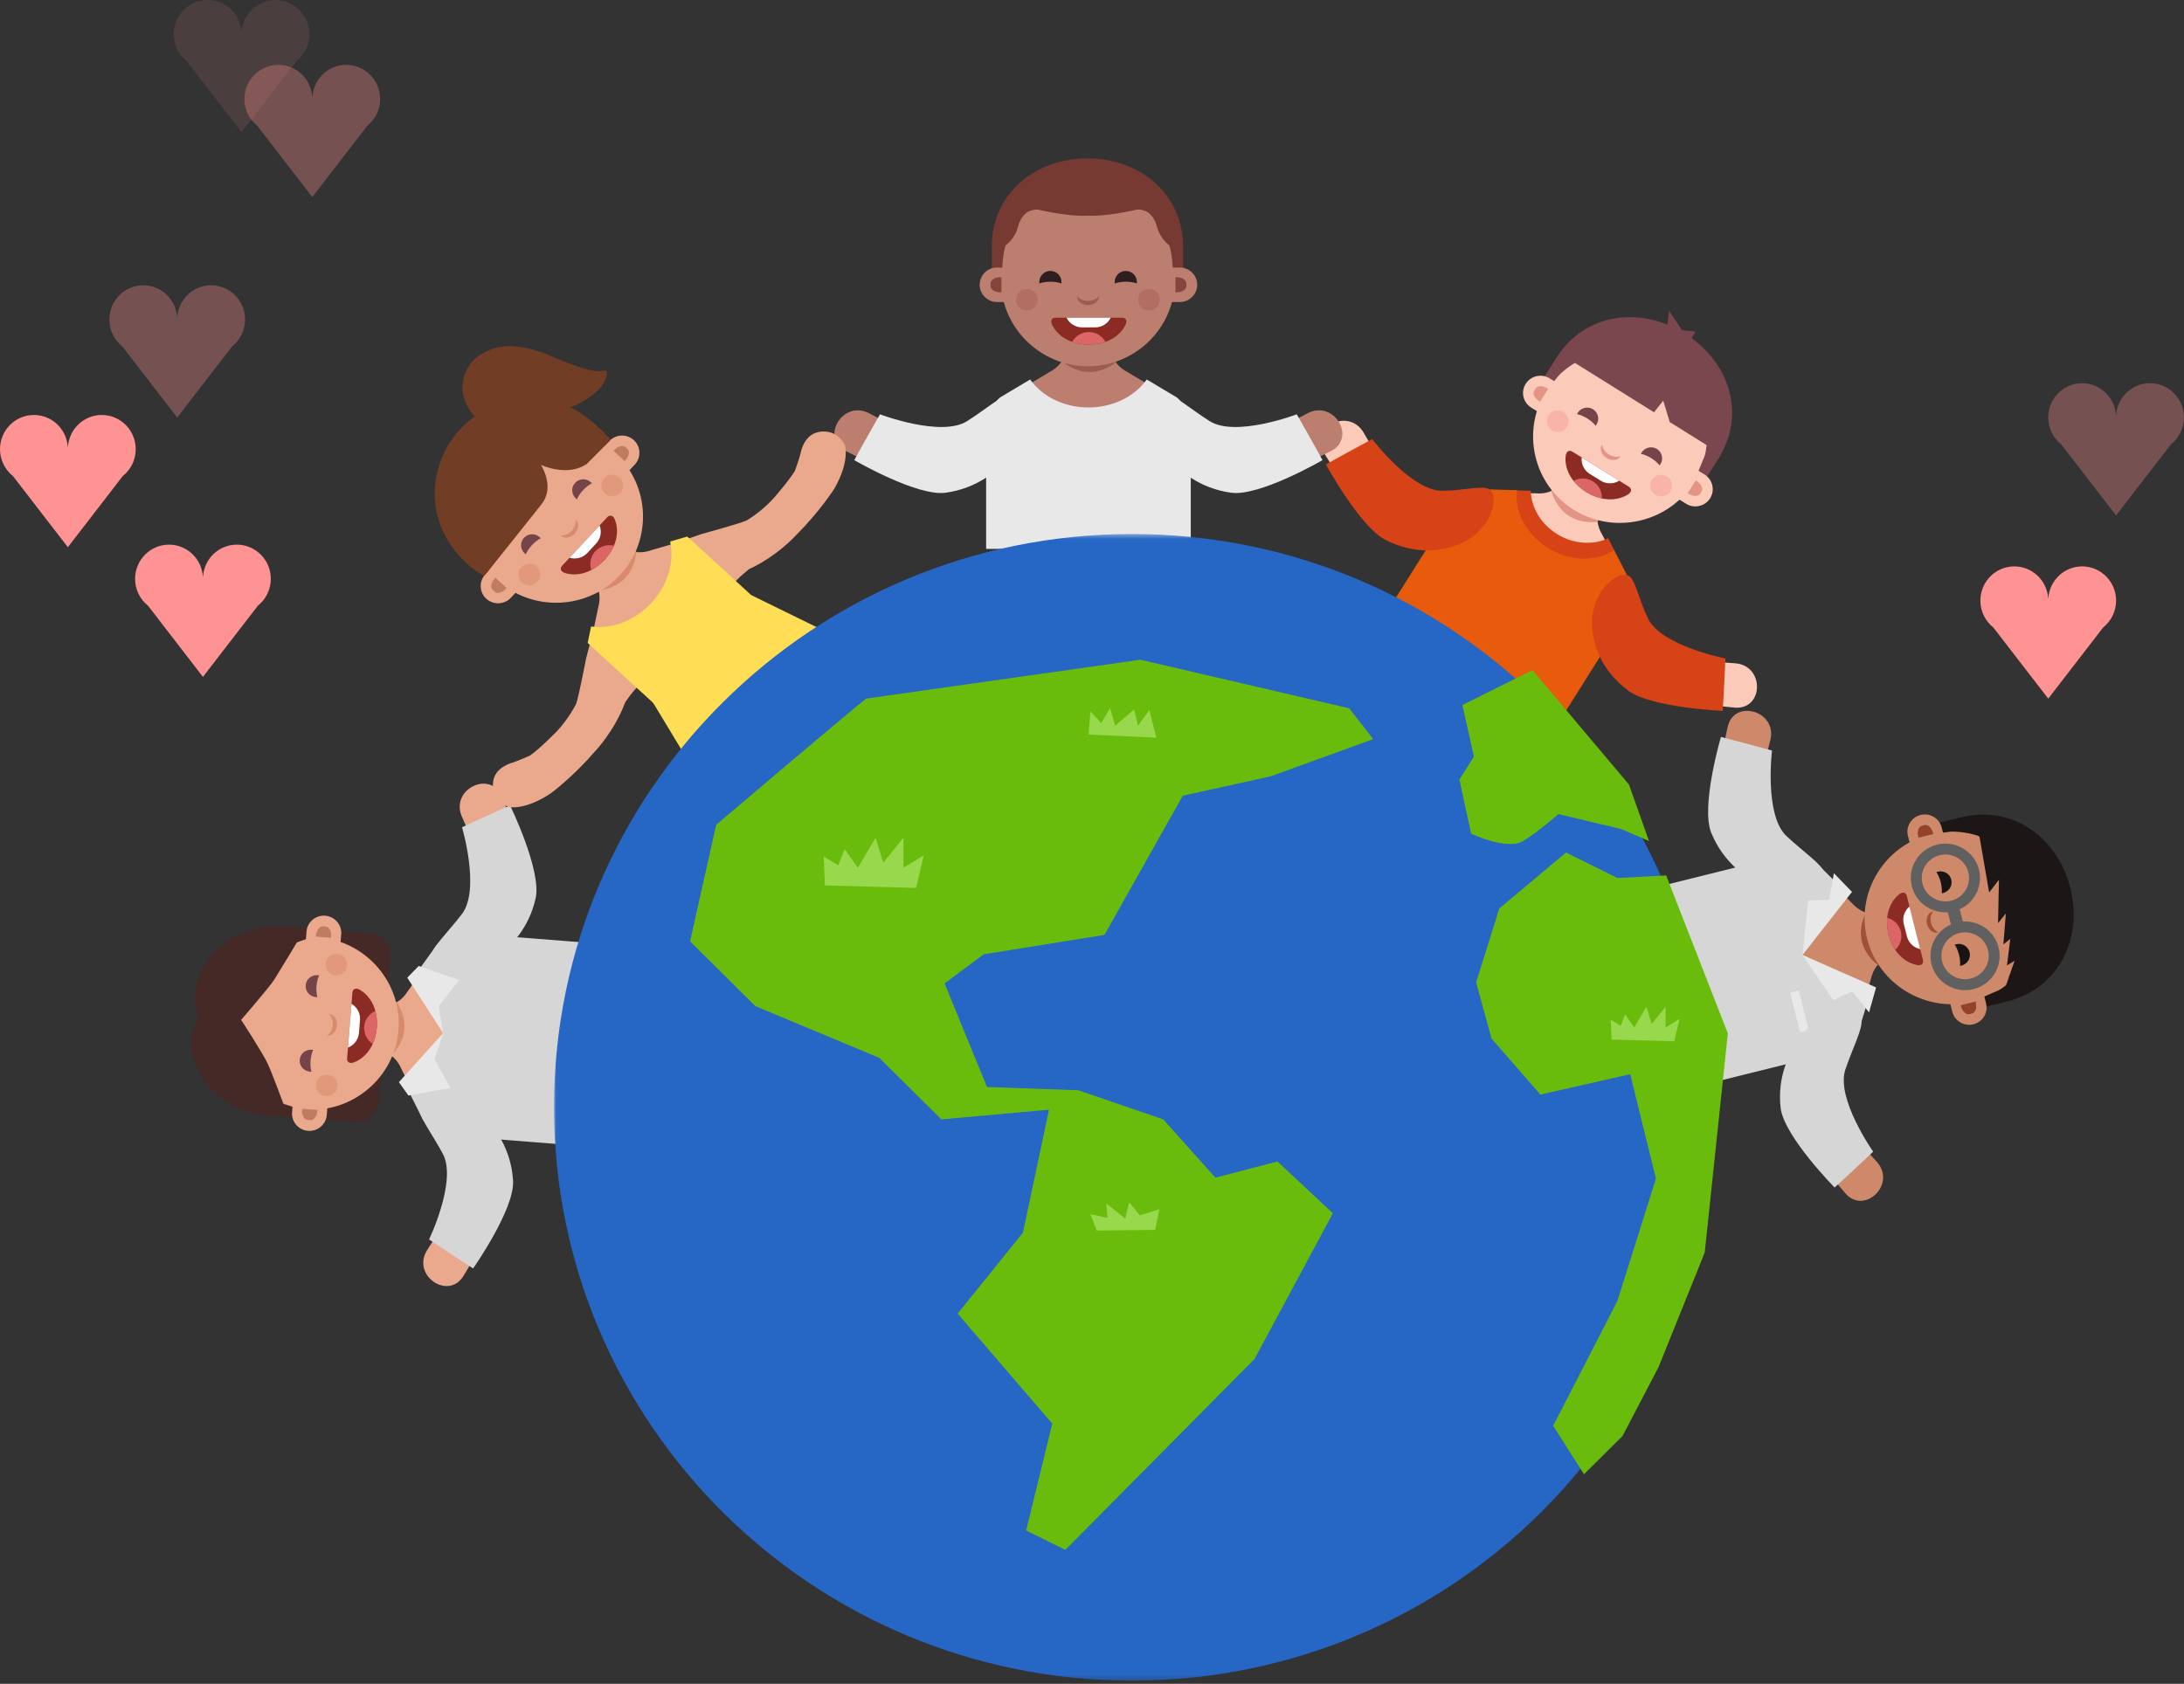 <?xml version="1.0" encoding="UTF-8"?>
<svg width="450px" height="347px" viewBox="0 0 450 347" version="1.1" xmlns="http://www.w3.org/2000/svg" xmlns:xlink="http://www.w3.org/1999/xlink">
    <rect x="0" y="0" width="450" height="347" fill="#333333" stroke="none"/>
    <!-- Generator: Sketch 46.2 (44496) - http://www.bohemiancoding.com/sketch -->
    <title>Group 5</title>
    <desc>Created with Sketch.</desc>
    <defs>
        <polygon id="path-1" points="238.18 236.737 0.02 236.737 0.02 0.441 238.18 0.441 238.18 236.737"></polygon>
    </defs>
    <g id="Page-1" stroke="none" stroke-width="1" fill="none" fill-rule="evenodd">
        <g id="D_Pay-it-forward" transform="translate(-788, -303)">
            <g id="Group-5" transform="translate(788, 303)">
                <g id="Page-1" transform="translate(39.449, 32.042)">
                    <g id="Group-55" transform="translate(232.533, 31.784)">
                        <path d="M63.188,56.186 L58.126,46.319 C57.101,44.648 57.164,43.135 57.164,43.135 L52.245,40.575 L47.774,37.304 C47.774,37.304 46.43,38.021 44.468,37.837 L33.311,37.631 C33.311,37.631 29.79,38.031 27.446,41.747 L26.131,43.832 L43.204,54.435 L43.631,54.7 L60.703,65.303 L62.019,63.218 C64.363,59.503 63.188,56.186 63.188,56.186" id="Fill-1" fill="#FBCAB9"></path>
                        <polygon id="Fill-3" fill="#FBCAB9" points="54.792 46.845 45.446 41.042 51.713 31.11 61.057 36.913"></polygon>
                        <path d="M47.633,37.362 C48.393,39.681 49.637,41.463 51.403,42.559 C53.022,43.565 54.971,43.93 57.159,43.728 L63.987,32.907 L54.257,26.863 L47.633,37.362 Z" id="Fill-5" fill="#E39485"></path>
                        <path d="M63.368,36.105 L52.275,29.216 C46.763,25.793 45.075,18.517 48.526,13.048 L49.582,11.373 C53.033,5.904 60.366,4.231 65.878,7.655 L76.971,14.544 C82.484,17.968 84.171,25.243 80.72,30.712 L79.665,32.386 C76.214,37.855 68.881,39.529 63.368,36.105" id="Fill-7" fill="#79474D"></path>
                        <path d="M52.301,41.242 L52.301,41.242 C43.942,36.05 41.384,25.016 46.617,16.722 C51.85,8.428 62.969,5.889 71.329,11.081 C79.688,16.273 82.247,27.307 77.015,35.601 C71.782,43.895 60.661,46.433 52.301,41.242" id="Fill-9" fill="#FBCAB9"></path>
                        <path d="M46.336,13.658 L48.687,9.93 C54.509,0.703 65.933,-0.822 75.12,4.884 C84.308,10.589 87.917,21.451 82.096,30.678 L79.744,34.406 L77.84,33.55 L80.093,28.128 L69.186,13.698 L51.641,10.317 L48.082,14.95 L46.336,13.658 Z" id="Fill-11" fill="#79474D"></path>
                        <path d="M46.553,22.062 L43.513,20.173 C41.841,19.135 41.329,16.929 42.376,15.27 C43.423,13.611 45.647,13.104 47.319,14.142 L50.359,16.029 C52.03,17.068 52.542,19.275 51.496,20.933 C50.449,22.592 48.224,23.1 46.553,22.062" id="Fill-13" fill="#FBCAB9"></path>
                        <path d="M47.008,16.31 L46.818,16.192 C45.878,15.608 44.802,15.616 44.427,16.21 L44.125,16.69 C43.751,17.283 44.213,18.247 45.153,18.831 L45.344,18.949 L47.008,16.31 Z" id="Fill-15" fill="#E39485"></path>
                        <path d="M72.392,38.108 L75.432,39.996 C77.103,41.034 79.328,40.527 80.374,38.868 C81.421,37.209 80.909,35.003 79.237,33.964 L76.197,32.076 C74.525,31.038 72.301,31.545 71.255,33.204 C70.208,34.863 70.72,37.07 72.392,38.108" id="Fill-17" fill="#FBCAB9"></path>
                        <path d="M77.407,35.189 L77.596,35.306 C78.537,35.891 79,36.854 78.626,37.448 L78.323,37.928 C77.948,38.522 76.872,38.53 75.931,37.945 L75.742,37.828 L77.407,35.189 Z" id="Fill-19" fill="#E39485"></path>
                        <path d="M63.669,36.495 L57.969,32.956 L57.653,32.759 L51.953,29.22 C51.953,29.22 51.003,28.629 50.659,29.873 C50.659,29.873 49.659,34.148 54.684,37.465 L54.68,37.472 C54.734,37.506 54.786,37.535 54.84,37.566 C54.894,37.6 54.943,37.635 54.997,37.668 L55.001,37.662 C60.204,40.696 63.642,37.936 63.642,37.936 C64.619,37.086 63.669,36.495 63.669,36.495" id="Fill-21" fill="#8B2B23"></path>
                        <path d="M56.226,35.371 C54.97,34.591 53.443,34.606 52.234,35.274 C52.825,36.013 53.618,36.761 54.684,37.465 L54.68,37.472 C54.734,37.505 54.787,37.534 54.84,37.567 C54.893,37.6 54.942,37.635 54.996,37.668 L55,37.662 C56.106,38.305 57.129,38.687 58.059,38.891 C58.135,37.52 57.482,36.151 56.226,35.371" id="Fill-23" fill="#DC6666"></path>
                        <path d="M59.503,29.826 C58.698,29.326 58.205,28.55 58.132,27.809 L58.067,27.912 C57.557,28.72 57.996,29.911 59.04,30.56 C60.086,31.209 61.358,31.079 61.866,30.272 L61.931,30.169 C61.228,30.427 60.308,30.326 59.503,29.826" id="Fill-25" fill="#E39483"></path>
                        <path d="M55.064,22.406 C55.795,22.86 56.396,23.395 56.804,23.915 L56.976,23.642 C57.643,22.586 57.317,21.181 56.254,20.52 C55.189,19.86 53.774,20.184 53.108,21.239 L52.935,21.513 L52.936,21.514 C53.585,21.649 54.333,21.951 55.064,22.406" id="Fill-27" fill="#754448"></path>
                        <path d="M68.233,30.584 C68.964,31.038 69.564,31.573 69.972,32.093 L69.972,32.093 L70.145,31.82 C70.811,30.764 70.485,29.359 69.421,28.698 C68.358,28.038 66.943,28.362 66.276,29.417 L66.103,29.691 C66.754,29.827 67.501,30.13 68.233,30.584" id="Fill-29" fill="#754448"></path>
                        <path d="M50.866,24.171 C50.209,25.213 48.826,25.528 47.777,24.876 C46.727,24.224 46.409,22.853 47.066,21.811 C47.722,20.77 49.106,20.455 50.155,21.106 C51.205,21.757 51.522,23.13 50.866,24.171" id="Fill-31" fill="#F8B4A8"></path>
                        <path d="M72.205,37.423 C71.548,38.465 70.165,38.78 69.115,38.128 C68.066,37.477 67.748,36.105 68.404,35.064 C69.061,34.022 70.444,33.707 71.494,34.359 C72.543,35.01 72.861,36.382 72.205,37.423" id="Fill-33" fill="#F8B4A8"></path>
                        <path d="M57.937,32.936 L57.621,32.74 L53.912,30.436 C53.776,31.745 54.375,33.084 55.57,33.827 L57.849,35.242 C59.044,35.984 60.52,35.933 61.647,35.24 L57.937,32.936 Z" id="Fill-35" fill="#FFFFFF"></path>
                        <polygon id="Fill-37" fill="#79474D" points="80.712 28.559 72.057 23.156 70.719 18.737 68.817 21.134 51.238 10.161 60.425 4.225 83.101 18.351"></polygon>
                        <polygon id="Fill-39" fill="#79474D" points="74.958 4.783 71.96 0.233 71.429 3.936"></polygon>
                        <polygon id="Fill-41" fill="#79474D" points="76.377 6.112 77.392 4.503 73.103 4.079"></polygon>
                        <path d="M12.215,29.5 C11.938,29.388 11.682,29.247 11.463,29.066 C10.571,28.331 9.649,26.387 8.898,25.185 C5.701,20.069 -2.405,24.375 0.788,29.484 C2.247,31.818 3.576,34.146 5.79,35.859 L12.215,29.5 Z" id="Fill-43" fill="#FBCAB9"></path>
                        <path d="M64.014,56.223 L59.377,47.107 C56.246,48.554 52.236,48.346 48.824,46.228 C45.452,44.134 43.515,40.699 43.417,37.31 L33.126,37.041 C33.126,37.041 29.485,37.457 27.058,41.304 L23.678,46.662 L59.42,68.859 L62.799,63.501 C65.227,59.654 64.014,56.223 64.014,56.223" id="Fill-45" fill="#D64316"></path>
                        <path d="M63.977,56.201 L60.563,49.547 C56.983,51.976 51.565,51.939 46.97,49.085 C42.385,46.238 39.982,41.429 40.609,37.178 L33.089,37.018 C33.089,37.018 29.448,37.434 27.021,41.281 L13.975,61.961 L49.716,84.158 L62.763,63.479 C65.19,59.631 63.977,56.201 63.977,56.201" id="Fill-47" fill="#E85A0C"></path>
                        <path d="M34.355,43.728 C34.355,43.728 37.005,39.243 35.092,37.166 C34.026,36.009 29.825,37.28 25.204,37.312 C18.87,37.357 10.75,26.67 10.75,26.67 C5.068,29.715 1.21,31.887 1.21,31.887 C1.21,31.887 8.279,44.867 13.582,47.492 C23.848,52.575 31.287,46.888 31.287,46.888 C31.287,46.888 32.851,45.704 34.355,43.728" id="Fill-49" fill="#D64316"></path>
                        <path d="M80.325,71.8 C80.548,71.998 80.788,72.165 81.048,72.281 C82.104,72.756 84.268,72.728 85.686,72.874 C91.722,73.492 91.36,82.607 85.334,81.991 C82.58,81.709 79.889,81.54 77.369,80.311 L80.325,71.8 Z" id="Fill-51" fill="#FBCAB9"></path>
                        <path d="M57.752,58.258 C57.752,58.258 60.659,53.933 63.379,54.733 C64.894,55.179 65.578,59.483 67.567,63.621 C70.295,69.294 83.532,71.87 83.532,71.87 C83.253,78.272 82.971,82.664 82.971,82.664 C82.971,82.664 68.115,82.028 63.417,78.442 C54.323,71.5 56.228,62.377 56.228,62.377 C56.228,62.377 56.618,60.464 57.752,58.258" id="Fill-53" fill="#D64316"></path>
                    </g>
                    <g id="Group-273" transform="translate(0, 0.46)">
                        <path d="M51.001,162.817 L44.518,171.829 C43.498,173.503 42.117,174.146 42.117,174.146 L42.101,179.658 L41.242,185.103 C41.242,185.103 42.503,185.954 43.246,187.766 L48.216,197.679 C48.216,197.679 50.2,200.592 54.604,200.938 L57.075,201.132 L58.666,181.211 L58.706,180.713 L60.298,160.792 L57.827,160.597 C53.422,160.251 51.001,162.817 51.001,162.817" id="Fill-56" fill="#EAA98C"></path>
                        <path d="M50.567,162.189 L46.353,168.042 C49.629,170.723 51.741,178.929 51.784,180.293 C51.813,181.199 48.116,189.658 44.455,191.794 L47.688,198.231 C47.688,198.231 49.742,201.243 54.302,201.601 L78.814,203.529 L82.146,161.824 L57.634,159.896 C53.073,159.537 50.567,162.189 50.567,162.189" id="Fill-58" fill="#D6D6D6"></path>
                        <path d="M40.971,185.282 C42.693,183.541 43.711,181.624 43.876,179.564 C44.027,177.674 43.453,175.791 42.262,173.958 L29.434,172.949 L28.527,184.304 L40.971,185.282 Z" id="Fill-60" fill="#D88B6C"></path>
                        <path d="M40.93,164.697 L38.545,194.557 C38.347,197.036 36.142,198.902 33.645,198.705 L18.777,197.537 C16.279,197.34 14.398,195.153 14.596,192.674 L16.982,162.814 C17.179,160.337 19.385,158.47 21.881,158.666 L36.75,159.835 C39.247,160.032 41.128,162.22 40.93,164.697" id="Fill-62" fill="#442927"></path>
                        <path d="M32.949,172.447 L31.915,185.391 C31.402,191.823 25.677,196.669 19.194,196.159 L17.21,196.003 C10.727,195.494 5.844,189.814 6.358,183.381 L7.392,170.437 C7.905,164.005 13.629,159.16 20.112,159.669 L22.097,159.826 C28.58,160.335 33.463,166.015 32.949,172.447" id="Fill-64" fill="#79474D"></path>
                        <path d="M42.653,179.813 L42.653,179.813 C41.873,189.567 33.193,196.916 23.361,196.142 C13.53,195.369 6.123,186.756 6.902,177.002 C7.682,167.248 16.363,159.899 26.195,160.672 C36.025,161.445 43.432,170.06 42.653,179.813" id="Fill-66" fill="#EAA98C"></path>
                        <path d="M20.751,197.805 L16.333,197.457 C8.623,196.851 3.019,192.662 0.684,186.478 C-0.26,183.978 -0.052,181.891 0.279,180.175 C0.514,178.951 1.399,177.029 1.408,176.921 C1.415,176.829 0.695,175.065 0.664,173.831 C0.612,171.814 0.988,169.12 2.524,166.619 C5.91,161.107 11.989,157.888 19.447,158.475 L23.865,158.822 L23.98,160.894 L21.725,161.7 C21.725,161.7 18.409,167.243 17.086,169.342 C16.099,170.908 10.232,177.679 10.232,177.679 C10.232,177.679 14.58,184.31 15.701,186.686 C16.554,188.495 18.946,194.965 18.946,194.965 L21.1,195.672 L20.751,197.805 Z" id="Fill-68" fill="#442927"></path>
                        <path d="M28.163,193.732 L27.88,197.278 C27.724,199.23 25.987,200.699 24.021,200.545 C22.055,200.39 20.574,198.667 20.729,196.716 L21.013,193.169 C21.169,191.219 22.905,189.749 24.871,189.903 C26.837,190.058 28.319,191.781 28.163,193.732" id="Fill-70" fill="#EAA98C"></path>
                        <path d="M22.811,195.988 L22.794,196.21 C22.706,197.307 23.21,198.25 23.914,198.305 L24.483,198.35 C25.187,198.405 25.834,197.553 25.922,196.456 L25.939,196.233 L22.811,195.988 Z" id="Fill-72" fill="#C17B5F"></path>
                        <path d="M30.572,163.582 L30.855,160.034 C31.011,158.084 29.529,156.362 27.563,156.207 C25.597,156.052 23.861,157.521 23.705,159.472 L23.421,163.019 C23.265,164.97 24.747,166.693 26.713,166.847 C28.679,167.002 30.416,165.532 30.572,163.582" id="Fill-74" fill="#EAA98C"></path>
                        <path d="M25.645,160.517 L25.662,160.296 C25.75,159.199 26.398,158.346 27.101,158.401 L27.67,158.446 C28.374,158.501 28.878,159.445 28.79,160.542 L28.773,160.763 L25.645,160.517 Z" id="Fill-76" fill="#C17B5F"></path>
                        <path d="M33.159,172.002 L32.628,178.653 L32.599,179.022 L32.067,185.673 C32.067,185.673 31.979,186.782 33.249,186.509 C33.249,186.509 37.532,185.416 38.176,179.461 L38.184,179.462 C38.189,179.398 38.191,179.339 38.195,179.277 C38.201,179.215 38.209,179.155 38.214,179.092 L38.206,179.092 C38.515,173.111 34.459,171.361 34.459,171.361 C33.248,170.893 33.159,172.002 33.159,172.002" id="Fill-78" fill="#8B2B23"></path>
                        <path d="M35.592,179.072 C35.475,180.538 36.195,181.874 37.349,182.629 C37.738,181.768 38.04,180.724 38.176,179.461 L38.184,179.461 C38.189,179.399 38.191,179.338 38.195,179.277 C38.201,179.215 38.209,179.156 38.214,179.093 L38.206,179.092 C38.272,177.822 38.139,176.745 37.892,175.833 C36.632,176.399 35.709,177.606 35.592,179.072" id="Fill-80" fill="#DC6666"></path>
                        <path d="M29.122,178.749 C29.046,179.688 28.581,180.482 27.952,180.888 L28.074,180.897 C29.031,180.972 29.894,180.037 29.991,178.817 C30.089,177.597 29.386,176.539 28.429,176.464 L28.306,176.453 C28.862,176.954 29.197,177.809 29.122,178.749" id="Fill-82" fill="#D88B6C"></path>
                        <path d="M24.539,186.083 C24.607,185.23 24.808,184.455 25.085,183.855 L24.761,183.829 C23.509,183.731 22.404,184.666 22.305,185.908 C22.205,187.149 23.148,188.245 24.4,188.344 L24.725,188.369 L24.725,188.368 C24.546,187.734 24.471,186.937 24.539,186.083" id="Fill-84" fill="#754448"></path>
                        <path d="M25.766,170.718 C25.834,169.864 26.035,169.089 26.312,168.49 L26.312,168.489 L25.988,168.464 C24.737,168.366 23.631,169.301 23.532,170.542 C23.433,171.784 24.376,172.879 25.627,172.978 L25.952,173.004 C25.774,172.368 25.698,171.571 25.766,170.718" id="Fill-86" fill="#754448"></path>
                        <path d="M28.056,188.962 C29.291,189.059 30.212,190.13 30.114,191.355 C30.016,192.579 28.937,193.492 27.703,193.396 C26.469,193.299 25.547,192.228 25.645,191.003 C25.743,189.779 26.823,188.865 28.056,188.962" id="Fill-88" fill="#E2987A"></path>
                        <path d="M30.046,164.063 C31.28,164.16 32.2,165.231 32.103,166.456 C32.005,167.68 30.925,168.594 29.692,168.497 C28.457,168.4 27.536,167.329 27.634,166.104 C27.732,164.879 28.812,163.966 30.046,164.063" id="Fill-90" fill="#E2987A"></path>
                        <path d="M32.625,178.69 L32.596,179.059 L32.25,183.388 C33.483,182.902 34.403,181.757 34.515,180.363 L34.727,177.702 C34.838,176.308 34.111,175.034 32.971,174.361 L32.625,178.69 Z" id="Fill-92" fill="#FFFFFF"></path>
                        <polygon id="Fill-94" fill="#E8E8E8" points="42.744 190.509 51.894 180.348 50.091 185.77 53.385 191.717 44.695 193.259"></polygon>
                        <polygon id="Fill-96" fill="#E8E8E8" points="44.464 168.979 51.887 180.443 50.966 174.807 55.164 169.449 46.827 166.568"></polygon>
                        <path d="M50.814,220.321 C50.841,220.618 50.833,220.908 50.773,221.184 C50.527,222.308 49.216,224.017 48.489,225.233 C45.392,230.41 52.986,235.553 56.078,230.385 C57.491,228.023 58.958,225.778 59.465,223.038 L50.814,220.321 Z" id="Fill-98" fill="#EAA98C"></path>
                        <path d="M53.647,192.839 C53.647,192.839 65.489,198.076 66.265,210.807 C66.624,216.677 58.031,228.903 58.031,228.903 C58.031,228.903 54.308,226.511 48.96,222.918 C48.96,222.918 54.763,210.837 51.797,205.283 C49.633,201.232 46.584,197.222 46.878,195.681 C47.484,192.498 52.819,192.802 52.819,192.802" id="Fill-100" fill="#D6D6D6"></path>
                        <path d="M57.164,140.828 C57.238,140.54 57.277,140.252 57.261,139.97 C57.197,138.821 56.173,136.929 55.648,135.615 C53.411,130.018 61.728,126.126 63.96,131.713 C64.98,134.267 66.072,136.712 66.138,139.498 L57.164,140.828 Z" id="Fill-102" fill="#EAA98C"></path>
                        <path d="M55.599,168.41 C55.599,168.41 68.124,165.089 70.912,152.638 C72.197,146.898 65.653,133.482 65.653,133.482 C65.653,133.482 61.597,135.262 55.746,137.975 C55.746,137.975 59.557,150.812 55.746,155.833 C52.967,159.495 49.32,162.977 49.365,164.545 C49.458,167.784 54.775,168.318 54.775,168.318" id="Fill-104" fill="#D6D6D6"></path>
                        <path d="M342.821,179.734 L346.071,169.142 C346.5,167.233 347.602,166.186 347.602,166.186 L345.847,160.956 L344.912,155.524 C344.912,155.524 343.443,155.116 342.158,153.634 L334.262,145.808 C334.262,145.808 331.447,143.675 327.161,144.739 L324.756,145.336 L329.647,164.722 L329.769,165.207 L334.659,184.593 L337.064,183.996 C341.35,182.932 342.821,179.734 342.821,179.734" id="Fill-106" fill="#CE896A"></path>
                        <path d="M343.433,180.192 L345.548,173.312 C343.606,172.574 341.813,171.302 340.342,169.619 C338.809,167.865 331.944,164.295 331.944,164.295 C331.944,164.295 336.366,158.664 336.735,156.592 C337.172,154.14 338.209,151.922 339.717,150.197 L334.586,145.118 C334.586,145.118 331.672,142.914 327.233,144.015 L303.38,149.939 L313.619,190.523 L337.472,184.6 C341.909,183.497 343.433,180.192 343.433,180.192" id="Fill-108" fill="#D6D6D6"></path>
                        <path d="M345.111,155.269 C344.038,157.464 343.688,159.603 344.194,161.607 C344.659,163.446 345.807,165.05 347.526,166.41 L360.008,163.311 L357.221,152.262 L345.111,155.269 Z" id="Fill-110" fill="#A05138"></path>
                        <path d="M356.837,164.898 L353.66,152.302 C352.081,146.043 355.95,139.64 362.259,138.073 L364.19,137.594 C370.499,136.027 376.952,139.866 378.53,146.126 L381.708,158.722 C383.287,164.982 379.417,171.384 373.109,172.95 L371.179,173.43 C364.869,174.997 358.417,171.158 356.837,164.898" id="Fill-112" fill="#1C1617"></path>
                        <path d="M345.274,160.984 L345.274,160.984 C342.879,151.492 348.748,141.782 358.315,139.407 C367.882,137.031 377.668,142.853 380.064,152.345 C382.457,161.837 376.589,171.547 367.022,173.923 C357.455,176.299 347.668,170.476 345.274,160.984" id="Fill-114" fill="#CE896A"></path>
                        <path d="M360.255,137.006 L364.555,135.938 C375.197,133.295 384.495,140.056 387.126,150.488 C389.758,160.92 384.767,171.23 374.124,173.872 L369.825,174.941 L369.049,173.013 L374.463,170.657 L381.992,151.44 L366.413,138.249 L360.61,139.138 L360.255,137.006 Z" id="Fill-116" fill="#1C1617"></path>
                        <path d="M354.538,143.21 L353.667,139.759 C353.188,137.86 354.362,135.918 356.275,135.443 C358.189,134.967 360.146,136.132 360.625,138.03 L361.495,141.482 C361.974,143.38 360.801,145.323 358.887,145.798 C356.975,146.273 355.017,145.108 354.538,143.21" id="Fill-118" fill="#CE896A"></path>
                        <path d="M358.885,139.379 L358.831,139.164 C358.562,138.096 357.782,137.361 357.096,137.532 L356.543,137.669 C355.858,137.839 355.518,138.852 355.787,139.919 L355.841,140.135 L358.885,139.379 Z" id="Fill-120" fill="#93422C"></path>
                        <path d="M361.939,172.549 L362.81,176.001 C363.288,177.9 365.246,179.064 367.16,178.588 C369.073,178.114 370.246,176.172 369.768,174.273 L368.897,170.822 C368.418,168.923 366.46,167.759 364.547,168.234 C362.634,168.709 361.46,170.651 361.939,172.549" id="Fill-122" fill="#CE896A"></path>
                        <path d="M367.593,173.897 L367.647,174.112 C367.916,175.18 367.577,176.193 366.892,176.363 L366.339,176.5 C365.654,176.67 364.873,175.936 364.603,174.868 L364.549,174.653 L367.593,173.897 Z" id="Fill-124" fill="#93422C"></path>
                        <path d="M356.781,165.386 L355.149,158.914 L355.058,158.554 L353.425,152.082 C353.425,152.082 353.153,151.004 352.037,151.664 C352.037,151.664 348.329,154.055 349.63,159.903 L349.622,159.904 C349.638,159.966 349.656,160.023 349.672,160.083 C349.686,160.144 349.698,160.203 349.713,160.264 L349.721,160.262 C351.349,166.028 355.756,166.405 355.756,166.405 C357.054,166.466 356.781,165.386 356.781,165.386" id="Fill-126" fill="#8B2B23"></path>
                        <path d="M352.205,159.454 C351.845,158.028 350.733,156.988 349.396,156.638 C349.305,157.578 349.354,158.662 349.63,159.903 L349.622,159.905 C349.638,159.966 349.656,160.023 349.672,160.083 C349.687,160.144 349.698,160.202 349.713,160.264 L349.721,160.262 C350.067,161.486 350.538,162.465 351.065,163.252 C352.078,162.317 352.565,160.88 352.205,159.454" id="Fill-128" fill="#DC6666"></path>
                        <path d="M358.441,157.715 C358.211,156.8 358.398,155.901 358.863,155.318 L358.744,155.347 C357.813,155.578 357.296,156.738 357.595,157.925 C357.895,159.111 358.901,159.893 359.832,159.661 L359.951,159.633 C359.263,159.334 358.672,158.629 358.441,157.715" id="Fill-130" fill="#A05138"></path>
                        <path d="M360.429,149.314 C360.639,150.144 360.698,150.942 360.627,151.598 L360.944,151.52 C362.161,151.218 362.908,149.982 362.603,148.774 C362.299,147.566 361.053,146.825 359.835,147.127 L359.519,147.206 L359.519,147.206 C359.893,147.752 360.22,148.483 360.429,149.314" id="Fill-132" fill="#191414"></path>
                        <path d="M364.201,164.266 C364.411,165.097 364.469,165.895 364.399,166.551 L364.716,166.473 C365.934,166.17 366.68,164.933 366.376,163.726 C366.071,162.519 364.825,161.777 363.607,162.08 L363.291,162.158 C363.665,162.704 363.991,163.436 364.201,164.266" id="Fill-134" fill="#191414"></path>
                        <path d="M355.14,158.878 L355.05,158.519 L353.987,154.307 C352.974,155.157 352.469,156.533 352.811,157.89 L353.464,160.479 C353.807,161.836 354.905,162.814 356.202,163.091 L355.14,158.878 Z" id="Fill-136" fill="#FFFFFF"></path>
                        <polygon id="Fill-138" fill="#1C1617" points="368.231 138.852 370.404 151.421 372.422 148.791 372.232 157.734 373.842 155.742 373.336 162.118 374.755 160.989 374.08 166.455 375.652 165.476 373.253 172.347 380.619 169.267 386.153 151.497"></polygon>
                        <path d="M362.965,154.67 L364.025,158.697" id="Stroke-140" stroke="#606060" stroke-width="2.528"></path>
                        <path d="M362.848,154.205 C359.632,155.003 356.373,153.064 355.569,149.874 C354.764,146.684 356.718,143.451 359.934,142.652 C363.148,141.854 366.407,143.793 367.212,146.983 C368.018,150.173 366.063,153.406 362.848,154.205 Z" id="Stroke-142" stroke="#606060" stroke-width="2.251"></path>
                        <path d="M366.895,170.249 C363.68,171.047 360.421,169.108 359.616,165.919 C358.812,162.729 360.765,159.495 363.981,158.697 C367.196,157.898 370.455,159.837 371.26,163.027 C372.065,166.218 370.11,169.451 366.895,170.249 Z" id="Stroke-144" stroke="#606060" stroke-width="2.251"></path>
                        <polygon id="Fill-146" fill="#E8E8E8" points="342.143 151.303 331.944 164.295 333.114 153.111 337.44 152.891 338.414 147.448"></polygon>
                        <polygon id="Fill-148" fill="#E8E8E8" points="347.108 170.988 331.943 164.295 338.286 173.613 342.206 171.786 345.651 176.132"></polygon>
                        <polygon id="Fill-150" fill="#E8E8E8" points="331.475 180.273 329.4 172.048 331.164 171.61 333.238 179.835"></polygon>
                        <path d="M324.737,125.221 C324.616,124.949 324.53,124.672 324.498,124.39 C324.37,123.248 325.065,121.213 325.363,119.83 C326.636,113.944 317.786,111.47 316.515,117.347 C315.935,120.033 315.265,122.624 315.665,125.382 L324.737,125.221 Z" id="Fill-152" fill="#CE896A"></path>
                        <path d="M330.879,152.167 C330.879,152.167 317.972,150.947 313.147,139.125 C310.922,133.675 315.14,119.369 315.14,119.369 C315.14,119.369 319.437,120.458 325.66,122.174 C325.66,122.174 324.041,135.46 328.636,139.786 C331.988,142.942 336.166,145.779 336.382,147.333 C336.831,150.541 331.675,151.94 331.675,151.94" id="Fill-154" fill="#D6D6D6"></path>
                        <path d="M344.251,202.577 C344.273,202.874 344.33,203.159 344.435,203.421 C344.865,204.49 346.443,205.96 347.363,207.04 C351.28,211.637 344.648,217.956 340.737,213.366 C338.95,211.269 337.13,209.295 336.171,206.676 L344.251,202.577 Z" id="Fill-156" fill="#CE896A"></path>
                        <path d="M336.876,175.938 C336.876,175.938 326.07,183.047 327.427,195.73 C328.051,201.578 338.564,212.225 338.564,212.225 C338.564,212.225 341.837,209.256 346.512,204.834 C346.512,204.834 338.776,193.871 340.775,187.907 C342.233,183.557 344.572,179.103 344.025,177.631 C342.897,174.591 337.686,175.766 337.686,175.766" id="Fill-158" fill="#D6D6D6"></path>
                        <path d="M202.444,49.886 L192.877,44.187 C191.114,43.31 190.359,41.995 190.359,41.995 L184.82,42.415 L179.281,41.995 C179.281,41.995 178.525,43.31 176.764,44.187 L167.196,49.886 C167.196,49.886 164.426,52.079 164.426,56.462 L164.426,58.921 L184.569,58.921 L185.072,58.921 L205.214,58.921 L205.214,56.462 C205.214,52.079 202.444,49.886 202.444,49.886" id="Fill-160" fill="#BC7E6F"></path>
                        <path d="M203.04,49.408 L196.828,45.702 C194.391,49.154 189.926,51.469 184.82,51.469 C179.713,51.469 175.248,49.154 172.812,45.702 L166.6,49.408 C166.6,49.408 163.737,51.678 163.737,56.216 L163.737,80.612 L205.903,80.612 L205.903,56.216 C205.903,51.678 203.04,49.408 203.04,49.408" id="Fill-162" fill="#E8E8E8"></path>
                        <path d="M179.08,41.742 C180.965,43.308 182.972,44.163 185.055,44.163 C186.965,44.163 188.812,43.446 190.56,42.123 L190.56,29.356 L179.08,29.356 L179.08,41.742 Z" id="Fill-164" fill="#9B5D51"></path>
                        <path d="M184.708,42.973 L184.708,42.973 C174.846,42.973 166.777,34.967 166.777,25.182 C166.777,15.397 174.846,7.391 184.708,7.391 C194.569,7.391 202.639,15.397 202.639,25.182 C202.639,34.967 194.569,42.973 184.708,42.973" id="Fill-166" fill="#BC7E6F"></path>
                        <path d="M189.024,32.957 L180.826,32.957 C173.31,32.957 167.161,26.857 167.161,19.4 C167.161,11.944 173.31,5.843 180.826,5.843 L189.024,5.843 C196.539,5.843 202.687,11.944 202.687,19.4 C202.687,26.857 196.539,32.957 189.024,32.957" id="Fill-168" fill="#BC7E6F"></path>
                        <path d="M191.342,32.793 L178.255,32.793 C171.752,32.793 166.431,27.514 166.431,21.061 L166.431,19.087 C166.431,12.635 171.752,7.356 178.255,7.356 L191.342,7.356 C197.845,7.356 203.166,12.635 203.166,19.087 L203.166,21.061 C203.166,27.514 197.845,32.793 191.342,32.793" id="Fill-170" fill="#BC7E6F"></path>
                        <path d="M164.9,22.811 L164.9,18.334 C164.9,7.449 173.768,0.142 184.607,0.142 C195.446,0.142 204.314,7.449 204.314,18.334 L204.314,22.732 L202.242,23.009 L202.365,17.273 L199.689,11.85 L194.945,9.911 L190.542,6.201 L184.469,4.94 L169.895,8.555 L166.706,17.141 L167.071,22.908 L164.9,22.811 Z" id="Fill-172" fill="#773A32"></path>
                        <path d="M169.578,29.741 L165.992,29.741 C164.02,29.741 162.406,28.14 162.406,26.183 C162.406,24.226 164.02,22.625 165.992,22.625 L169.578,22.625 C171.55,22.625 173.165,24.226 173.165,26.183 C173.165,28.14 171.55,29.741 169.578,29.741" id="Fill-174" fill="#BC7E6F"></path>
                        <path d="M166.889,24.626 L166.664,24.626 C165.555,24.626 164.648,25.199 164.648,25.9 L164.648,26.466 C164.648,27.167 165.555,27.74 166.664,27.74 L166.889,27.74 L166.889,24.626 Z" id="Fill-176" fill="#84453D"></path>
                        <path d="M200.062,29.741 L203.648,29.741 C205.62,29.741 207.234,28.14 207.234,26.183 C207.234,24.226 205.62,22.625 203.648,22.625 L200.062,22.625 C198.089,22.625 196.475,24.226 196.475,26.183 C196.475,28.14 198.089,29.741 200.062,29.741" id="Fill-178" fill="#BC7E6F"></path>
                        <path d="M202.751,24.626 L202.975,24.626 C204.085,24.626 204.992,25.199 204.992,25.9 L204.992,26.466 C204.992,27.167 204.085,27.74 202.975,27.74 L202.751,27.74 L202.751,24.626 Z" id="Fill-180" fill="#84453D"></path>
                        <path d="M191.805,32.966 L185.081,32.966 L184.708,32.966 L177.983,32.966 C177.983,32.966 176.862,32.966 177.236,34.201 C177.236,34.201 178.675,38.35 184.708,38.517 L184.708,38.525 C184.772,38.525 184.832,38.522 184.894,38.521 C184.957,38.522 185.018,38.525 185.081,38.525 L185.081,38.517 C191.114,38.35 192.553,34.201 192.553,34.201 C192.927,32.966 191.805,32.966 191.805,32.966" id="Fill-182" fill="#8B2B23"></path>
                        <path d="M184.894,35.93 C183.413,35.93 182.126,36.748 181.459,37.95 C182.355,38.266 183.428,38.482 184.707,38.517 L184.707,38.526 C184.771,38.526 184.831,38.522 184.894,38.521 C184.958,38.522 185.018,38.526 185.081,38.526 L185.081,38.517 C186.362,38.482 187.434,38.266 188.331,37.95 C187.662,36.748 186.376,35.93 184.894,35.93" id="Fill-184" fill="#DC6666"></path>
                        <path d="M184.708,29.506 C183.758,29.506 182.924,29.107 182.467,28.518 L182.467,28.64 C182.467,29.592 183.475,30.371 184.708,30.371 C185.941,30.371 186.949,29.592 186.949,28.64 L186.949,28.518 C186.491,29.107 185.658,29.506 184.708,29.506" id="Fill-186" fill="#9B5D51"></path>
                        <path d="M176.977,25.553 C177.839,25.553 178.634,25.69 179.259,25.916 L179.259,25.593 C179.259,24.348 178.232,23.329 176.977,23.329 C175.722,23.329 174.694,24.348 174.694,25.593 L174.694,25.916 L174.695,25.916 C175.319,25.69 176.114,25.553 176.977,25.553" id="Fill-188" fill="#2D1F20"></path>
                        <path d="M192.512,25.553 C193.375,25.553 194.17,25.69 194.794,25.916 L194.794,25.593 C194.794,24.348 193.766,23.329 192.512,23.329 C191.257,23.329 190.23,24.348 190.23,25.593 L190.23,25.916 L190.23,25.916 C190.855,25.69 191.649,25.553 192.512,25.553" id="Fill-190" fill="#2D1F20"></path>
                        <path d="M174.362,29.259 C174.362,30.487 173.358,31.483 172.121,31.483 C170.883,31.483 169.88,30.487 169.88,29.259 C169.88,28.031 170.883,27.035 172.121,27.035 C173.358,27.035 174.362,28.031 174.362,29.259" id="Fill-192" fill="#B26E60"></path>
                        <path d="M199.536,29.259 C199.536,30.487 198.533,31.483 197.295,31.483 C196.057,31.483 195.054,30.487 195.054,29.259 C195.054,28.031 196.057,27.035 197.295,27.035 C198.533,27.035 199.536,28.031 199.536,29.259" id="Fill-194" fill="#B26E60"></path>
                        <path d="M185.044,32.966 L184.67,32.966 L180.294,32.966 C180.879,34.147 182.103,34.967 183.513,34.967 L186.202,34.967 C187.611,34.967 188.835,34.147 189.42,32.966 L185.044,32.966 Z" id="Fill-196" fill="#FFFFFF"></path>
                        <path d="M202.982,12.612 L197.516,5.382 L183.844,3.403 L183.832,3.637 L171.716,5.392 L166.251,12.622 L165.795,22.564 L167.053,22.625 C167.053,22.625 167.161,19.852 167.755,18.045 C167.755,18.045 169.625,16.863 170.345,14.073 C170.345,14.073 170.805,12.17 172.172,11.267 C172.172,11.267 173.538,10.363 174.944,10.814 C174.944,10.814 181.201,12.236 184.666,11.925 C188.151,12.2 194.288,10.805 194.288,10.805 C195.694,10.353 197.061,11.257 197.061,11.257 C198.427,12.161 198.887,14.064 198.887,14.064 C199.608,16.853 201.477,18.035 201.477,18.035 C202.071,19.843 202.179,22.615 202.179,22.615 L203.437,22.554 L202.982,12.612 Z" id="Fill-198" fill="#773A32"></path>
                        <path d="M144.619,54.508 C144.324,54.558 144.031,54.573 143.749,54.536 C142.6,54.382 140.779,53.219 139.5,52.596 C134.054,49.942 129.487,57.86 134.923,60.51 C137.409,61.72 139.78,62.994 142.573,63.279 L144.619,54.508 Z" id="Fill-200" fill="#BC7E6F"></path>
                        <path d="M172.455,55.139 C172.455,55.139 168.129,67.265 155.399,69.039 C149.529,69.857 136.567,62.324 136.567,62.324 C136.567,62.324 138.676,58.453 141.864,52.879 C141.864,52.879 154.461,57.664 159.806,54.292 C163.705,51.832 167.493,48.5 169.065,48.668 C172.311,49.016 172.428,54.317 172.428,54.317" id="Fill-202" fill="#E8E8E8"></path>
                        <path d="M224.991,54.508 C225.286,54.558 225.578,54.573 225.861,54.536 C227.009,54.382 228.83,53.219 230.109,52.596 C235.555,49.942 240.123,57.86 234.686,60.51 C232.201,61.72 229.829,62.994 227.037,63.279 L224.991,54.508 Z" id="Fill-204" fill="#BC7E6F"></path>
                        <path d="M197.154,55.139 C197.154,55.139 201.481,67.265 214.211,69.039 C220.08,69.857 233.042,62.324 233.042,62.324 C233.042,62.324 230.934,58.453 227.746,52.879 C227.746,52.879 215.149,57.664 209.803,54.292 C205.904,51.832 202.116,48.5 200.545,48.668 C197.298,49.016 197.182,54.317 197.182,54.317" id="Fill-206" fill="#E8E8E8"></path>
                        <path d="M105.458,77.765 L94.749,80.876 C92.904,81.567 91.418,81.226 91.418,81.226 L87.972,85.55 L83.905,89.304 C83.905,89.304 84.367,90.747 83.822,92.626 L81.556,103.468 C81.556,103.468 81.301,106.974 84.548,109.947 L87.402,112.559 L115.06,82.817 L112.207,80.205 C108.96,77.232 105.458,77.765 105.458,77.765" id="Fill-208" fill="#EAA98C"></path>
                        <path d="M83.581,89.279 C86.019,88.965 88.014,88.083 89.426,86.564 C90.722,85.172 91.444,83.338 91.649,81.166 L82.192,72.509 L74.407,80.88 L83.581,89.279 Z" id="Fill-210" fill="#D88B6C"></path>
                        <path d="M85.501,74.018 L76.16,84.063 C71.518,89.054 63.81,89.558 59.031,85.182 L57.568,83.843 C52.788,79.468 52.676,71.804 57.318,66.813 L66.658,56.769 C71.3,51.778 79.008,51.274 83.787,55.649 L85.25,56.989 C90.03,61.364 90.143,69.027 85.501,74.018" id="Fill-212" fill="#723D25"></path>
                        <path d="M88.309,86.01 L88.309,86.01 C81.622,93.201 70.22,93.656 62.972,87.021 C55.724,80.385 55.265,69.073 61.952,61.881 C68.64,54.69 80.043,54.235 87.291,60.87 C94.539,67.506 94.997,78.818 88.309,86.01" id="Fill-214" fill="#EAA98C"></path>
                        <path d="M68.248,88.069 L65.817,90.685 C64.479,92.123 62.198,92.214 60.749,90.887 C59.299,89.56 59.208,87.297 60.545,85.858 L62.977,83.244 C64.315,81.806 66.595,81.714 68.045,83.041 C69.494,84.368 69.586,86.631 68.248,88.069" id="Fill-216" fill="#EAA98C"></path>
                        <path d="M62.636,86.562 L62.484,86.725 C61.731,87.534 61.54,88.584 62.059,89.06 L62.478,89.443 C62.998,89.919 64.038,89.646 64.79,88.837 L64.942,88.673 L62.636,86.562 Z" id="Fill-218" fill="#C17B5F"></path>
                        <path d="M88.92,65.842 L91.352,63.226 C92.689,61.788 92.597,59.526 91.148,58.199 C89.698,56.871 87.418,56.962 86.081,58.4 L83.649,61.015 C82.311,62.454 82.403,64.716 83.852,66.043 C85.302,67.37 87.582,67.28 88.92,65.842" id="Fill-220" fill="#EAA98C"></path>
                        <path d="M86.955,60.411 L87.107,60.248 C87.859,59.44 88.899,59.166 89.418,59.641 L89.838,60.025 C90.357,60.499 90.165,61.551 89.413,62.359 L89.261,62.523 L86.955,60.411 Z" id="Fill-222" fill="#C17B5F"></path>
                        <path d="M85.71,74.048 L81.15,78.952 L80.897,79.224 L76.337,84.127 C76.337,84.127 75.577,84.944 76.745,85.509 C76.745,85.509 80.794,87.275 85.009,82.988 L85.015,82.994 C85.058,82.948 85.097,82.901 85.138,82.855 C85.182,82.81 85.225,82.768 85.268,82.721 L85.262,82.716 C89.23,78.204 87.132,74.341 87.132,74.341 C86.471,73.231 85.71,74.048 85.71,74.048" id="Fill-224" fill="#8B2B23"></path>
                        <path d="M83.219,81.098 C82.214,82.179 81.948,83.671 82.386,84.972 C83.228,84.533 84.115,83.898 85.009,82.989 L85.015,82.994 C85.058,82.948 85.097,82.901 85.138,82.855 C85.182,82.81 85.225,82.768 85.268,82.722 L85.262,82.717 C86.104,81.758 86.671,80.831 87.045,79.962 C85.702,79.634 84.225,80.018 83.219,81.098" id="Fill-226" fill="#DC6666"></path>
                        <path d="M78.334,76.877 C77.69,77.57 76.829,77.908 76.083,77.842 L76.172,77.924 C76.878,78.57 78.139,78.364 78.975,77.464 C79.811,76.565 79.918,75.302 79.212,74.656 L79.122,74.573 C79.248,75.307 78.978,76.185 78.334,76.877" id="Fill-228" fill="#D88B6C"></path>
                        <path d="M70.163,79.834 C70.748,79.205 71.389,78.718 71.98,78.417 L71.741,78.197 C70.818,77.353 69.366,77.411 68.516,78.326 C67.665,79.241 67.723,80.681 68.646,81.526 L68.885,81.745 L68.886,81.745 C69.141,81.136 69.578,80.464 70.163,79.834" id="Fill-230" fill="#754448"></path>
                        <path d="M80.698,68.506 C81.283,67.877 81.923,67.39 82.515,67.088 L82.276,66.87 C81.353,66.025 79.901,66.083 79.05,66.997 C78.199,67.913 78.258,69.353 79.18,70.198 L79.42,70.417 L79.42,70.417 C79.675,69.808 80.113,69.135 80.698,68.506" id="Fill-232" fill="#754448"></path>
                        <path d="M71.135,84.254 C72.045,85.087 72.102,86.494 71.263,87.396 C70.423,88.299 69.005,88.357 68.095,87.523 C67.186,86.69 67.128,85.284 67.968,84.381 C68.807,83.478 70.226,83.421 71.135,84.254" id="Fill-234" fill="#E2987A"></path>
                        <path d="M88.207,65.898 C89.117,66.731 89.173,68.137 88.334,69.04 C87.495,69.943 86.077,69.999 85.167,69.166 C84.257,68.334 84.2,66.926 85.04,66.023 C85.879,65.121 87.297,65.064 88.207,65.898" id="Fill-236" fill="#E2987A"></path>
                        <path d="M81.125,78.979 L80.871,79.251 L77.904,82.442 C79.176,82.817 80.613,82.48 81.568,81.452 L83.393,79.491 C84.348,78.464 84.571,77.015 84.093,75.787 L81.125,78.979 Z" id="Fill-238" fill="#FFFFFF"></path>
                        <path d="M60.449,54.297 C60.449,54.297 57.463,54.282 56.008,48.924 C55.404,46.7 56.269,43.146 58.702,41.208 C58.702,41.208 61.025,39.113 64.872,38.849 C67.154,38.693 70.596,39.416 73.451,40.593 C73.451,40.593 81.995,44.563 84.623,43.949 C84.623,43.949 85.495,43.61 85.603,44.247 C85.64,44.467 85.523,45.906 84.317,47.353 C83.461,48.379 81.318,49.929 79.645,50.781 C75.757,52.76 68.227,52.318 64.517,52.668 L60.449,54.297 Z" id="Fill-240" fill="#723D25"></path>
                        <path d="M80.539,52.88 C72.856,47.594 62.088,48.731 55.4,55.922 C48.713,63.112 48.435,73.854 54.363,81.028 L80.539,52.88 Z" id="Fill-242" fill="#723D25"></path>
                        <path d="M71.07,61.896 C71.07,61.896 75.473,67.157 72.102,71.449 L61.164,85.178 L60.278,86.186 C60.278,86.186 56.982,84.566 54.187,80.815 L71.07,61.896 Z" id="Fill-244" fill="#723D25"></path>
                        <path d="M70.453,62.56 C70.453,62.56 76.648,66.279 81.449,63.116 L86.352,58.177 C86.352,58.177 83.296,54.355 79.064,51.965 L70.453,62.56 Z" id="Fill-246" fill="#723D25"></path>
                        <path d="M81.311,103.198 C81.311,103.198 79.78,111.174 79.271,112.514 C79.271,112.514 77.859,115.448 75.31,118.189 C75.31,118.189 71.654,121.912 69.772,123.186 C69.535,123.315 67.456,124.218 66.145,124.671 C66.145,124.671 62.434,125.538 62.14,128.728 C62.14,128.728 61.519,132.31 65.327,133.797 C65.327,133.797 68.704,134.622 74.213,130.864 C74.213,130.864 78.67,127.528 83.135,122.353 C83.135,122.353 87.156,118.195 89.372,112.231 C89.372,112.231 90.947,109.83 92.56,108.386 L82.566,98.392 L81.311,103.198 Z" id="Fill-248" fill="#EAA98C"></path>
                        <path d="M105.186,77.525 C105.186,77.525 113.077,75.371 114.382,74.76 C114.382,74.76 117.216,73.127 119.764,70.387 C119.764,70.387 123.212,66.472 124.34,64.509 C124.451,64.264 125.192,62.136 125.54,60.802 C125.54,60.802 126.114,57.062 129.295,56.516 C129.295,56.516 132.844,55.615 134.644,59.261 C134.644,59.261 135.744,62.534 132.41,68.284 C132.41,68.284 129.417,72.96 124.577,77.79 C124.577,77.79 120.722,82.102 114.908,84.772 C114.908,84.772 112.622,86.522 111.302,88.234 L100.458,79.152 L105.186,77.525 Z" id="Fill-250" fill="#EAA98C"></path>
                        <path d="M102.156,78.073 L98.629,79.096 C99.535,83.213 98.221,88.039 94.758,91.763 C91.294,95.486 86.553,97.172 82.343,96.608 L81.639,99.992 L106.179,122.458 L126.624,100.474 L102.156,78.073 Z" id="Fill-252" fill="#FFDE56"></path>
                        <polygon id="Fill-254" fill="#FFDE56" points="129.751 97.202 103.215 125.736 95.007 112.127 115.42 90.178"></polygon>
                        <g id="Group-258" transform="translate(74.678, 77.105)">
                            <mask id="mask-2" fill="white">
                                <use xlink:href="#path-1"></use>
                            </mask>
                            <g id="Clip-257"></g>
                            <path d="M238.18,118.589 C238.18,183.84 184.866,236.737 119.1,236.737 C53.334,236.737 0.02,183.84 0.02,118.589 C0.02,53.338 53.334,0.441 119.1,0.441 C184.866,0.441 238.18,53.338 238.18,118.589" id="Fill-256" fill="#2666C4" mask="url(#mask-2)"></path>
                        </g>
                        <path d="M139.041,111.461 C136.351,113.462 108.113,137.477 108.113,137.477 L102.734,161.493 L116.181,174.834 L141.731,185.508 L154.505,198.183 L176.693,196.181 L171.314,221.531 L157.867,238.208 L177.365,260.889 L171.986,282.902 L180.054,286.905 L219.051,247.547 L235.187,217.528 L223.757,206.854 L210.982,210.19 L200.225,198.183 L182.744,192.179 L163.918,191.512 L155.178,170.164 L163.246,164.161 L188.123,160.158 L204.259,131.474 L222.412,127.471 L243.487,119.819 L238.549,113.462 L195.519,103.456 L139.041,111.461 Z" id="Fill-259" fill="#6ABC0C"></path>
                        <polygon id="Fill-261" fill="#6ABC0C" points="269.46 154.736 264.697 169.964 267.872 181.516 277.927 193.069 296.451 188.868 301.744 210.396 293.805 235.602 280.574 261.332 286.925 271.309 294.863 263.432 302.273 249.254 311.799 225.625 316.563 180.466 303.861 147.91 293.805 148.435 283.22 143.184"></polygon>
                        <path d="M276.305,105.587 L261.856,112.8 L264.245,123.407 L261.249,128.144 L263.678,139.316 C263.678,139.316 271.111,142.781 274.301,140.865 C277.491,138.948 281.666,135.265 281.666,135.265 L294.609,138.357 L300.313,140.806 L296.193,129.181 L276.305,105.587 Z" id="Fill-263" fill="#6ABC0C"></path>
                        <polygon id="Fill-265" fill="#98D84C" points="133.261 145.818 130.258 144.004 130.519 149.964 149.322 150.482 150.888 143.745 146.71 146.336 146.71 140.118 142.532 145.3 140.965 140.118 137.309 146.336 134.567 142.45"></polygon>
                        <polygon id="Fill-267" fill="#98D84C" points="294.491 178.885 292.427 177.639 292.606 181.735 305.532 182.091 306.609 177.46 303.737 179.242 303.737 174.966 300.864 178.529 299.787 174.966 297.274 179.242 295.389 176.569"></polygon>
                        <polygon id="Fill-269" fill="#98D84C" points="186.534 221.085 198.547 220.956 199.46 216.681 195.413 217.977 193.193 215.256 192.41 218.624 188.492 215.515 188.753 218.495 185.228 217.717"></polygon>
                        <polygon id="Fill-271" fill="#98D84C" points="185.228 114.079 184.837 118.872 198.807 119.519 197.371 113.82 195.021 117.058 194.237 113.69 190.32 117.058 189.276 113.431 187.448 116.54"></polygon>
                    </g>
                </g>
                <g id="Group-4" fill="#FF9292">
                    <path d="M41.8,118.82 C41.56,115.147 38.528,112.242 34.824,112.242 C30.963,112.242 27.833,115.398 27.833,119.29 C27.833,121.538 28.877,123.539 30.502,124.83 L41.815,139.494 L53.128,124.83 C54.753,123.539 55.796,121.538 55.796,119.29 C55.796,115.398 52.666,112.242 48.806,112.242 C45.101,112.242 42.07,115.147 41.83,118.82 L41.8,118.82 Z" id="Combined-Shape"></path>
                    <path d="M13.966,92.096 C13.726,88.423 10.695,85.518 6.991,85.518 C3.13,85.518 0,88.673 0,92.566 C0,94.813 1.043,96.815 2.668,98.105 L13.981,112.77 L25.295,98.105 C26.92,96.815 27.963,94.813 27.963,92.566 C27.963,88.673 24.833,85.518 20.972,85.518 C17.268,85.518 14.237,88.423 13.997,92.096 L13.966,92.096 Z" id="Combined-Shape-Copy"></path>
                    <path d="M36.498,65.372 C36.258,61.698 33.227,58.794 29.522,58.794 C25.662,58.794 22.532,61.949 22.532,65.841 C22.532,68.089 23.575,70.091 25.2,71.381 L36.513,86.045 L47.826,71.381 C49.451,70.091 50.495,68.089 50.495,65.841 C50.495,61.949 47.365,58.794 43.504,58.794 C39.8,58.794 36.768,61.698 36.528,65.372 L36.498,65.372 Z" id="Combined-Shape-Copy-2" opacity="0.327"></path>
                    <path d="M64.331,19.94 C64.091,16.267 61.06,13.362 57.356,13.362 C53.495,13.362 50.365,16.518 50.365,20.41 C50.365,22.657 51.408,24.659 53.033,25.95 L64.347,40.614 L75.66,25.95 C77.285,24.659 78.328,22.657 78.328,20.41 C78.328,16.518 75.198,13.362 71.337,13.362 C67.633,13.362 64.602,16.267 64.362,19.94 L64.331,19.94 Z" id="Combined-Shape-Copy-3" opacity="0.327"></path>
                    <path d="M49.752,6.578 C49.512,2.905 46.481,0 42.776,0 C38.916,0 35.786,3.155 35.786,7.048 C35.786,9.295 36.829,11.297 38.454,12.587 L49.767,27.252 L61.08,12.587 C62.705,11.297 63.749,9.295 63.749,7.048 C63.749,3.155 60.619,0 56.758,0 C53.054,0 50.022,2.905 49.782,6.578 L49.752,6.578 Z" id="Combined-Shape-Copy-4" opacity="0.118"></path>
                    <path d="M422.011,123.301 C421.771,119.628 418.74,116.723 415.036,116.723 C411.175,116.723 408.045,119.879 408.045,123.771 C408.045,126.018 409.088,128.02 410.713,129.311 L422.026,143.975 L433.339,129.311 C434.964,128.02 436.008,126.018 436.008,123.771 C436.008,119.879 432.878,116.723 429.017,116.723 C425.313,116.723 422.281,119.628 422.042,123.301 L422.011,123.301 Z" id="Combined-Shape"></path>
                    <path d="M435.988,85.551 C435.748,81.878 432.717,78.973 429.012,78.973 C425.152,78.973 422.022,82.128 422.022,86.021 C422.022,88.268 423.065,90.27 424.69,91.56 L436.003,106.225 L447.316,91.56 C448.941,90.27 449.985,88.268 449.985,86.021 C449.985,82.128 446.855,78.973 442.994,78.973 C439.29,78.973 436.258,81.878 436.019,85.551 L435.988,85.551 Z" id="Combined-Shape-Copy-5" opacity="0.327"></path>
                </g>
            </g>
        </g>
    </g>
</svg>